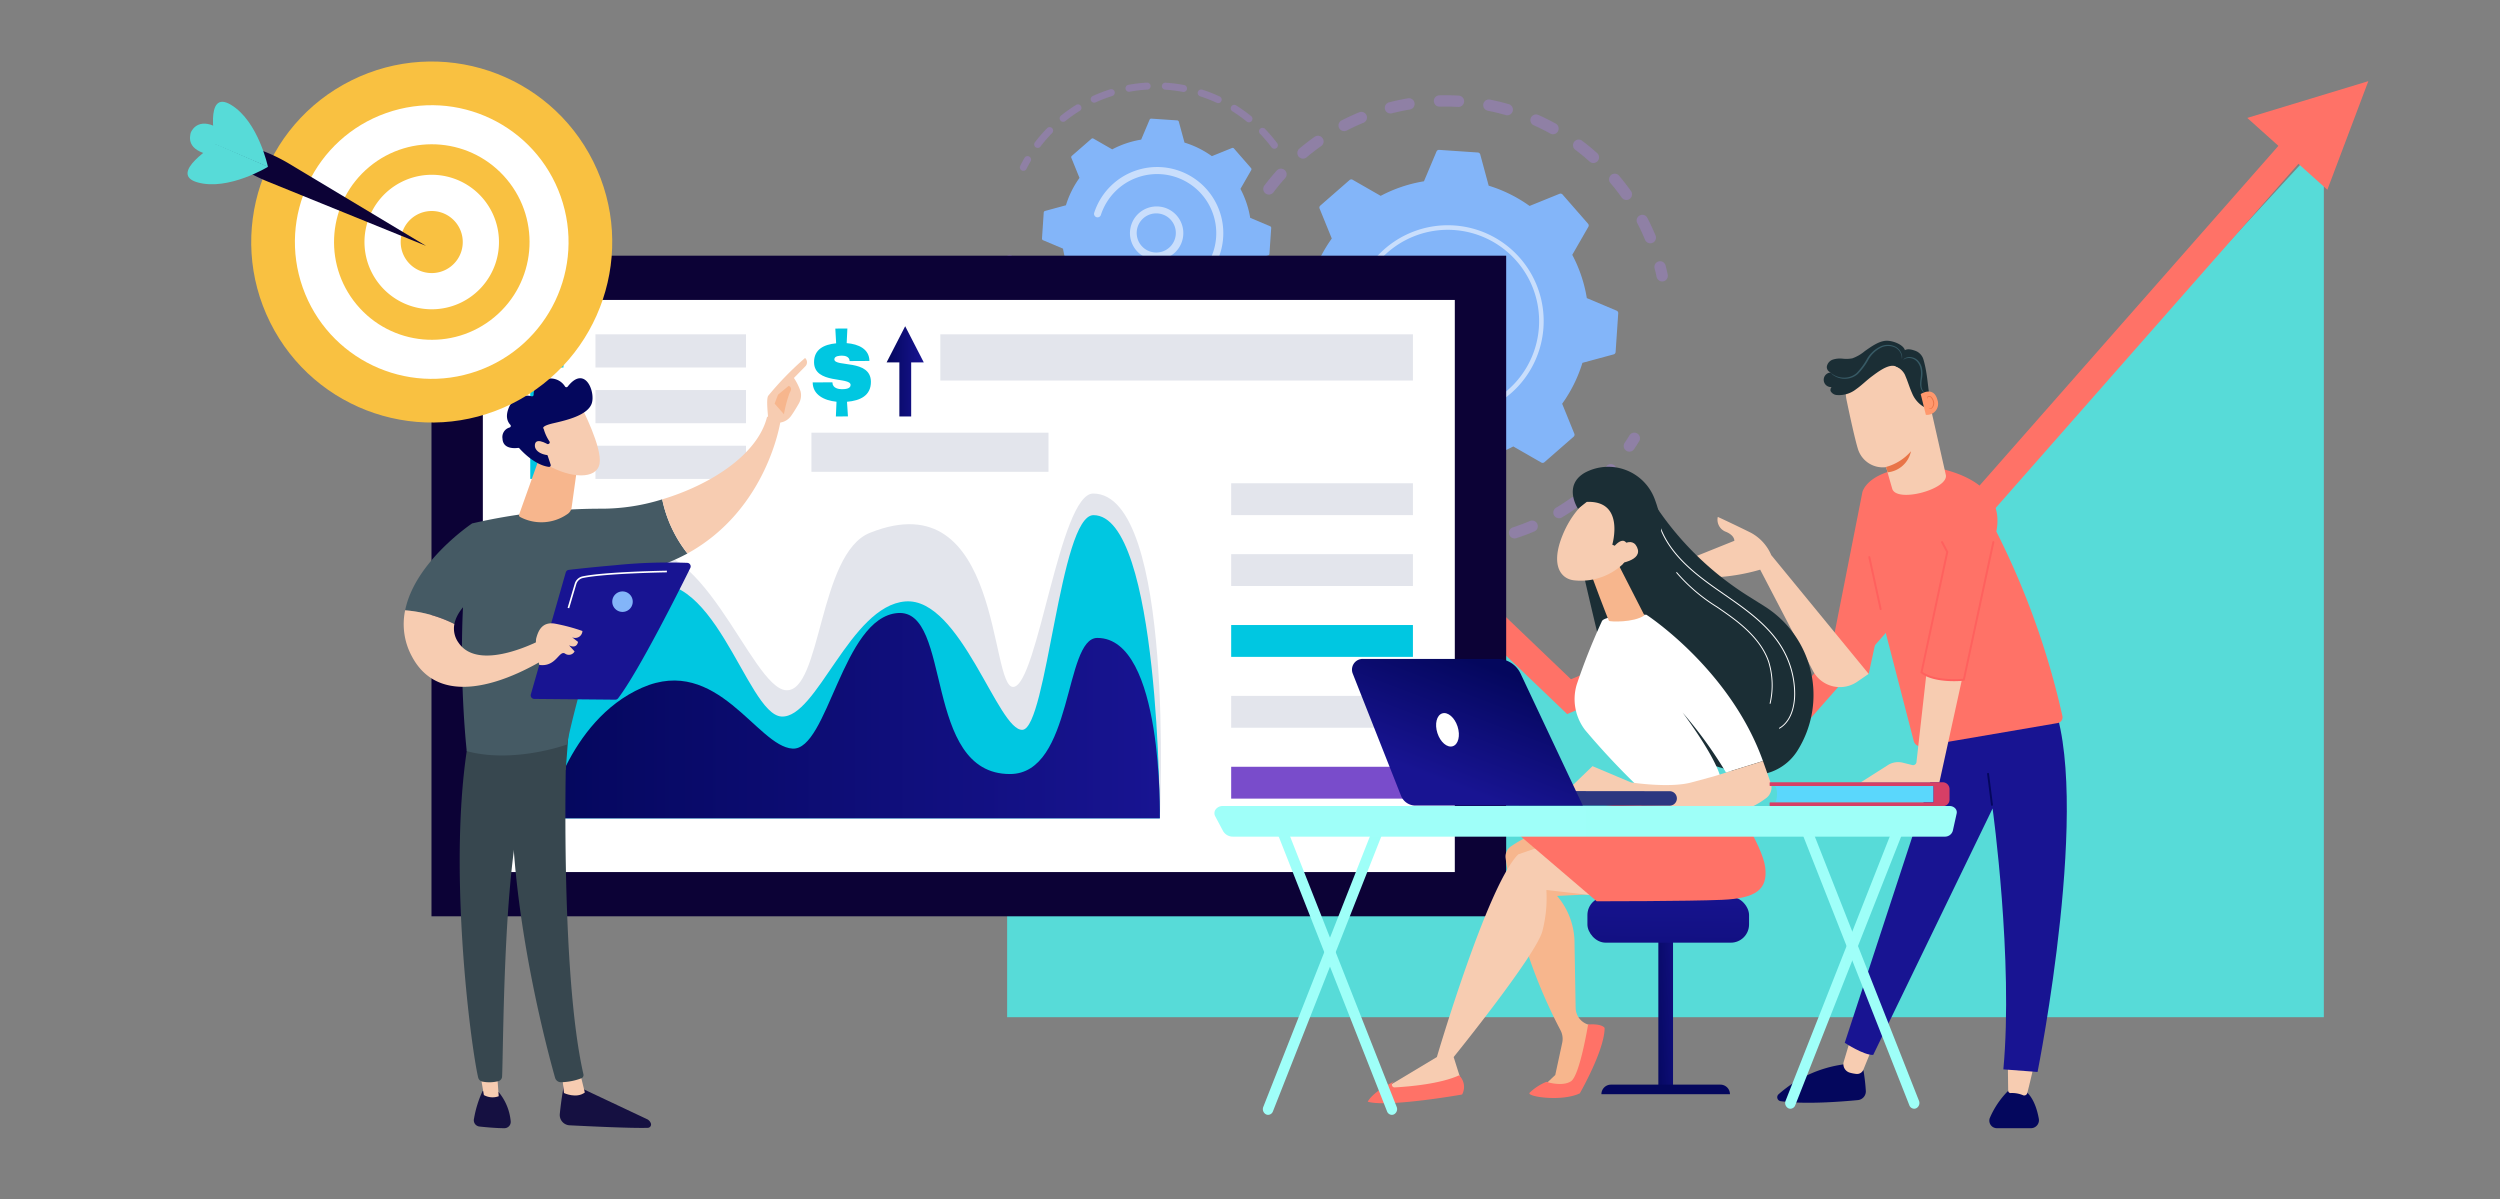 <svg xmlns="http://www.w3.org/2000/svg" xmlns:xlink="http://www.w3.org/1999/xlink" width="396" height="190" viewBox="0 0 396 190">
  <rect x="0" y="0" width="396" height="190" fill="#808080" stroke="none"/>
  <defs>
    <linearGradient id="linear-gradient" x1="1.151" y1="-138.221" x2="1.977" y2="-138.221" gradientUnits="objectBoundingBox">
      <stop offset="0" stop-color="#b180fb"/>
      <stop offset="1" stop-color="#f597e4"/>
    </linearGradient>
    <linearGradient id="linear-gradient-2" x1="29.804" y1="-1024.725" x2="31.211" y2="-1024.725" xlink:href="#linear-gradient"/>
    <linearGradient id="linear-gradient-3" x1="32.515" y1="-1091.129" x2="33.312" y2="-1091.129" xlink:href="#linear-gradient"/>
    <linearGradient id="linear-gradient-4" x1="1.569" y1="-130.145" x2="2.436" y2="-130.145" xlink:href="#linear-gradient"/>
    <linearGradient id="linear-gradient-5" x1="44.503" y1="-1007.058" x2="45.937" y2="-1007.058" xlink:href="#linear-gradient"/>
    <linearGradient id="linear-gradient-6" x1="44.851" y1="-1374.628" x2="45.676" y2="-1374.628" xlink:href="#linear-gradient"/>
    <linearGradient id="linear-gradient-7" x1="1.988" y1="-306.619" x2="2.732" y2="-306.619" xlink:href="#linear-gradient"/>
    <linearGradient id="linear-gradient-8" x1="2.968" y1="-193.91" x2="4.014" y2="-193.91" xlink:href="#linear-gradient"/>
    <linearGradient id="linear-gradient-9" x1="65.468" y1="-1297.377" x2="67.089" y2="-1297.377" xlink:href="#linear-gradient"/>
    <linearGradient id="linear-gradient-10" y1="0.5" x2="1" y2="0.5" gradientUnits="objectBoundingBox">
      <stop offset="0" stop-color="#04075d"/>
      <stop offset="1" stop-color="#181492"/>
    </linearGradient>
    <linearGradient id="linear-gradient-12" x1="-100.716" y1="-35.712" x2="-100.715" y2="-36.122" xlink:href="#linear-gradient-10"/>
    <linearGradient id="linear-gradient-13" x1="-180.056" y1="-33.377" x2="-180.054" y2="-33.741" xlink:href="#linear-gradient-10"/>
    <linearGradient id="linear-gradient-14" x1="-41.491" y1="-1.583" x2="-41.472" y2="-1.583" xlink:href="#linear-gradient-10"/>
    <linearGradient id="linear-gradient-15" x1="-908.493" y1="-34.428" x2="-933.896" y2="-35.553" xlink:href="#linear-gradient-10"/>
    <linearGradient id="linear-gradient-16" x1="-568.672" y1="-13.982" x2="-568.341" y2="-13.982" gradientUnits="objectBoundingBox">
      <stop offset="0" stop-color="#ff4742"/>
      <stop offset="1" stop-color="#ff615e"/>
    </linearGradient>
    <linearGradient id="linear-gradient-17" x1="-121.89" y1="-3.722" x2="-121.831" y2="-3.722" xlink:href="#linear-gradient-16"/>
    <linearGradient id="linear-gradient-18" x1="-0.281" y1="0.954" x2="1.881" y2="-0.303" xlink:href="#linear-gradient-10"/>
    <linearGradient id="linear-gradient-19" x1="0.51" y1="0.128" x2="0.757" y2="-20.755" xlink:href="#linear-gradient-10"/>
    <linearGradient id="linear-gradient-20" x1="0.34" y1="4.039" x2="0.537" y2="-0.315" xlink:href="#linear-gradient-10"/>
    <linearGradient id="linear-gradient-21" x1="-1.626" y1="65.409" x2="-2.365" y2="67.845" gradientUnits="objectBoundingBox">
      <stop offset="0" stop-color="#2c3780"/>
      <stop offset="1" stop-color="#151041"/>
    </linearGradient>
    <linearGradient id="linear-gradient-22" x1="0.733" y1="0.134" x2="0.333" y2="0.8" xlink:href="#linear-gradient-10"/>
    <linearGradient id="linear-gradient-23" x1="-408.412" y1="-0.331" x2="-409.285" y2="5.156" gradientUnits="objectBoundingBox">
      <stop offset="0" stop-color="#5ad7fc"/>
      <stop offset="1" stop-color="#3a49f2"/>
    </linearGradient>
    <linearGradient id="linear-gradient-24" x1="-124.093" y1="4.3" x2="-124.097" y2="2.584" gradientUnits="objectBoundingBox">
      <stop offset="0" stop-color="#fbf252"/>
      <stop offset="0.665" stop-color="#e27a5c"/>
      <stop offset="1" stop-color="#d63f66"/>
    </linearGradient>
    <linearGradient id="linear-gradient-25" y1="0.5" x2="1" y2="0.5" gradientUnits="objectBoundingBox">
      <stop offset="0" stop-color="#9ffff9"/>
      <stop offset="1" stop-color="#9efff8"/>
    </linearGradient>
    <linearGradient id="linear-gradient-30" x1="941.065" y1="-13.89" x2="938.228" y2="-7.502" xlink:href="#linear-gradient-21"/>
    <linearGradient id="linear-gradient-31" x1="2328.56" y1="-18.072" x2="2321.54" y2="-10.509" xlink:href="#linear-gradient-21"/>
    <linearGradient id="linear-gradient-32" x1="315.568" y1="525.008" x2="315.772" y2="526.191" xlink:href="#linear-gradient-10"/>
  </defs>
  <g id="Grupo_56177" data-name="Grupo 56177" transform="translate(-930 -397)">
    <rect id="Rectángulo_29501" data-name="Rectángulo 29501" width="396" height="190" transform="translate(930 397)" fill="none"/>
    <g id="Grupo_56176" data-name="Grupo 56176" transform="translate(959.707 397)">
      <g id="Grupo_56175" data-name="Grupo 56175" transform="translate(0 0)">
        <g id="Grupo_56150" data-name="Grupo 56150" transform="translate(129.652 13.083)">
          <g id="Grupo_56145" data-name="Grupo 56145" transform="translate(34.137 2)">
            <g id="Grupo_56142" data-name="Grupo 56142" transform="translate(6.6)" opacity="0.3">
              <path id="Trazado_119528" data-name="Trazado 119528" d="M190.022,31.892a.9.9,0,0,1-.1-1.2c.614-.811,1.273-1.607,1.956-2.367a.9.9,0,0,1,1.272-.067l.013.012a.9.9,0,0,1,.054,1.26c-.65.722-1.275,1.478-1.859,2.249a.9.9,0,0,1-1.262.174C190.069,31.933,190.046,31.912,190.022,31.892Zm5.4-5.69a.779.779,0,0,1-.074-.077.9.9,0,0,1,.107-1.269c.781-.659,1.6-1.291,2.428-1.878a.9.9,0,1,1,1.041,1.47c-.788.559-1.565,1.158-2.306,1.785A.9.9,0,0,1,195.425,26.2Zm6.522-4.358a.885.885,0,0,1-.185-.244.9.9,0,0,1,.387-1.213c.906-.468,1.844-.9,2.787-1.29a.9.9,0,1,1,.685,1.665c-.9.369-1.786.781-2.646,1.225A.9.9,0,0,1,201.947,21.843Zm7.334-2.791a.891.891,0,0,1-.256-.433.9.9,0,0,1,.649-1.1c.988-.253,2-.467,3-.635a.9.9,0,0,1,.3,1.777c-.956.159-1.916.362-2.855.6A.9.9,0,0,1,209.281,19.053Zm7.771-1.086a.9.9,0,0,1,.591-1.558c1.018-.028,2.051-.012,3.07.047a.9.9,0,1,1-.1,1.8c-.969-.056-1.95-.071-2.917-.045A.9.9,0,0,1,217.052,17.967Zm7.818.661a.9.9,0,0,1,.79-1.542c1,.2,2,.443,2.983.725a.9.9,0,1,1-.5,1.731c-.931-.269-1.885-.5-2.835-.689A.9.9,0,0,1,224.87,18.628Zm25.564,20.983a.885.885,0,0,1-.217-.314c-.37-.894-.783-1.784-1.23-2.645a.9.9,0,0,1,1.6-.829c.47.907.906,1.845,1.3,2.787a.9.9,0,0,1-1.448,1ZM232.343,21a.9.9,0,0,1,.983-1.48c.931.416,1.854.877,2.747,1.371a.9.9,0,0,1-.873,1.576c-.847-.47-1.724-.908-2.608-1.3A.9.9,0,0,1,232.343,21Zm14.295,11.741a.906.906,0,0,1-.12-.136c-.561-.789-1.163-1.565-1.79-2.3a.9.9,0,1,1,1.374-1.165c.66.779,1.294,1.6,1.885,2.425a.9.9,0,0,1-1.349,1.18Zm-7.54-7.757a.9.9,0,0,1,1.158-1.376c.813.613,1.611,1.269,2.371,1.951l.014.013a.9.9,0,0,1-1.217,1.327c-.722-.647-1.479-1.271-2.252-1.853A.871.871,0,0,1,239.1,24.988Z" transform="translate(-189.738 -16.396)" fill="url(#linear-gradient)"/>
              <path id="Trazado_119529" data-name="Trazado 119529" d="M261.861,49.7a.89.89,0,0,1-.265-.468c-.1-.454-.205-.913-.321-1.366a.9.9,0,0,1,1.744-.448c.123.476.237.959.339,1.437a.9.9,0,0,1-1.5.846Z" transform="translate(-199.287 -20.448)" fill="url(#linear-gradient-2)"/>
            </g>
            <g id="Grupo_56143" data-name="Grupo 56143" transform="translate(0 40.85)" opacity="0.3">
              <path id="Trazado_119530" data-name="Trazado 119530" d="M255.92,80.85a.9.9,0,0,1-.131-1.16c.26-.385.516-.782.761-1.179a.9.9,0,1,1,1.534.944c-.258.419-.528.836-.8,1.242a.9.9,0,0,1-1.25.243A.964.964,0,0,1,255.92,80.85Z" transform="translate(-191.938 -65.484)" fill="url(#linear-gradient-3)"/>
              <path id="Trazado_119531" data-name="Trazado 119531" d="M193.307,85.887q-.454-.425-.9-.868a.9.9,0,1,1,1.275-1.273c.681.682,1.389,1.334,2.111,1.947a.9.9,0,0,1-1.165,1.374C194.184,86.689,193.738,86.291,193.307,85.887Zm-4.02-4.454a.865.865,0,0,1-.1-.114c-.607-.8-1.188-1.636-1.725-2.482a.9.9,0,1,1,1.521-.964c.51.8,1.062,1.6,1.639,2.358a.9.9,0,0,1-1.332,1.2Zm9.163,8.44a.9.9,0,0,1,1.1-1.418c.8.51,1.638.994,2.484,1.436a.9.9,0,1,1-.834,1.6c-.891-.465-1.771-.974-2.617-1.511A.983.983,0,0,1,198.45,89.874ZM185.323,74.805a.9.9,0,0,1-.2-.283c-.417-.913-.8-1.856-1.137-2.8a.9.9,0,0,1,1.7-.607c.321.9.684,1.792,1.08,2.659a.9.9,0,0,1-1.436,1.031Zm20.058,18.461a.9.9,0,0,1,.919-1.506c.9.321,1.817.608,2.739.853a.9.9,0,1,1-.463,1.741c-.971-.258-1.942-.561-2.884-.9A.908.908,0,0,1,205.381,93.266Zm7.508,1.788a.9.9,0,0,1,.726-1.551c.946.118,1.909.2,2.861.236a.9.9,0,0,1-.074,1.8c-1-.041-2.015-.124-3.01-.249A.893.893,0,0,1,212.889,95.054Zm7.718.11a.9.9,0,0,1,.53-1.554c.951-.091,1.907-.224,2.844-.393a.9.9,0,1,1,.321,1.772c-.986.178-1.993.318-2.993.413A.9.9,0,0,1,220.607,95.164Zm7.559-1.576a.887.887,0,0,1-.24-.377.9.9,0,0,1,.576-1.136c.907-.3,1.811-.635,2.689-1.006a.9.9,0,1,1,.7,1.658c-.924.391-1.876.748-2.831,1.06A.9.9,0,0,1,228.166,93.588Zm7.031-3.2a.9.9,0,0,1,.153-1.431c.817-.488,1.625-1.017,2.4-1.573a.9.9,0,1,1,1.05,1.463c-.815.586-1.665,1.143-2.526,1.657A.9.9,0,0,1,235.2,90.39Zm6.152-4.662-.039-.039a.9.9,0,0,1,.036-1.274c.509-.482,1.01-.986,1.489-1.5q.26-.277.513-.56a.9.9,0,0,1,1.272-.07.891.891,0,0,1,.069,1.272q-.265.3-.539.589c-.5.538-1.031,1.068-1.567,1.575A.9.9,0,0,1,241.349,85.729Z" transform="translate(-182.362 -64.473)" fill="url(#linear-gradient-4)"/>
              <path id="Trazado_119532" data-name="Trazado 119532" d="M182.671,66.515a.9.9,0,0,1-.266-.473c-.1-.477-.191-.966-.272-1.451a.9.9,0,0,1,1.777-.3c.076.461.164.925.258,1.379a.9.9,0,0,1-1.5.841Z" transform="translate(-182.121 -63.542)" fill="url(#linear-gradient-5)"/>
            </g>
            <g id="Grupo_56144" data-name="Grupo 56144" transform="translate(8.574 8.657)">
              <path id="Trazado_119533" data-name="Trazado 119533" d="M192.017,54.756a.422.422,0,0,0,.256.416l4.719,1.994a22.349,22.349,0,0,0,2.307,6.854l-2.549,4.44a.421.421,0,0,0,.049.487l4.041,4.629a.42.42,0,0,0,.475.113l4.745-1.925a22.3,22.3,0,0,0,6.479,3.21l1.338,4.946a.422.422,0,0,0,.378.31l6.131.416a.422.422,0,0,0,.417-.256l1.994-4.719a22.313,22.313,0,0,0,6.853-2.307l4.441,2.549a.423.423,0,0,0,.487-.048l4.63-4.042a.42.42,0,0,0,.113-.475L237.392,66.6a22.324,22.324,0,0,0,3.21-6.479l4.946-1.339a.421.421,0,0,0,.31-.378l.416-6.131a.422.422,0,0,0-.256-.417L241.3,49.867a22.313,22.313,0,0,0-2.307-6.853l2.549-4.441a.421.421,0,0,0-.048-.486l-4.042-4.629a.419.419,0,0,0-.475-.114l-4.744,1.925a22.318,22.318,0,0,0-6.479-3.21l-1.338-4.946a.42.42,0,0,0-.378-.309l-6.131-.417a.422.422,0,0,0-.417.256L215.5,31.363a22.336,22.336,0,0,0-6.853,2.307L204.2,31.12a.42.42,0,0,0-.486.049l-4.629,4.041a.419.419,0,0,0-.114.475L200.9,40.43a22.3,22.3,0,0,0-3.21,6.479l-4.946,1.338a.424.424,0,0,0-.31.378Z" transform="translate(-192.016 -26.387)" fill="#83b5f9"/>
              <path id="Trazado_119534" data-name="Trazado 119534" d="M218.151,61.254a6.178,6.178,0,1,1,.706.57A6.079,6.079,0,0,1,218.151,61.254Zm7.467-7.959a4.736,4.736,0,1,0,.65,6.149,4.738,4.738,0,0,0-.65-6.149Z" transform="translate(-195.245 -29.616)" fill="#fff" opacity="0.56"/>
              <path id="Trazado_119535" data-name="Trazado 119535" d="M210.89,66.467a15.277,15.277,0,0,1-1.084-1.123h0c-.109-.124-.216-.25-.32-.378a15.152,15.152,0,0,1-1.385-2l-.017-.029c-.016-.027-.031-.054-.046-.081-.03-.053-.06-.106-.089-.159a.36.36,0,0,1,.051-.42.373.373,0,0,1,.089-.069.36.36,0,0,1,.49.141,14.482,14.482,0,0,0,23.255,2.872,14.469,14.469,0,1,0-24.348-14.335.348.348,0,0,1-.08.135.36.36,0,0,1-.606-.357,15.19,15.19,0,1,1,25.561,15.048,15.5,15.5,0,0,1-1.125,1.086,15.191,15.191,0,0,1-20.346-.331Z" transform="translate(-193.988 -28.228)" fill="#fff" opacity="0.56"/>
            </g>
          </g>
          <g id="Grupo_56149" data-name="Grupo 56149">
            <g id="Grupo_56146" data-name="Grupo 56146" transform="translate(2.187)" opacity="0.3">
              <path id="Trazado_119536" data-name="Trazado 119536" d="M145.423,29.709a.557.557,0,0,1-.117-.657c.213-.421.441-.842.678-1.251a.556.556,0,0,1,.962.559c-.226.39-.444.791-.646,1.193a.556.556,0,0,1-.747.247A.563.563,0,0,1,145.423,29.709Z" transform="translate(-145.246 -15.881)" fill="url(#linear-gradient-6)"/>
              <path id="Trazado_119537" data-name="Trazado 119537" d="M148.04,24.286a.557.557,0,0,1-.062-.743,24.272,24.272,0,0,1,1.58-1.87q.175-.187.356-.372a.576.576,0,0,1,.787-.01.558.558,0,0,1,.01.787q-.173.177-.341.356a23.09,23.09,0,0,0-1.506,1.782.557.557,0,0,1-.78.107C148.069,24.311,148.054,24.3,148.04,24.286Zm4.035-4.133a.439.439,0,0,1-.055-.059.555.555,0,0,1,.086-.782,24.115,24.115,0,0,1,2.419-1.707.557.557,0,0,1,.585.947,23.04,23.04,0,0,0-2.308,1.628A.555.555,0,0,1,152.075,20.153Zm4.916-3.031a.575.575,0,0,1-.126-.175.557.557,0,0,1,.276-.737,24.046,24.046,0,0,1,2.767-1.061.556.556,0,0,1,.334,1.061,22.9,22.9,0,0,0-2.638,1.011A.557.557,0,0,1,156.991,17.122Zm5.511-1.73a.557.557,0,0,1,.281-.953,24.214,24.214,0,0,1,2.942-.351.556.556,0,0,1,.062,1.111,23.174,23.174,0,0,0-2.8.334A.555.555,0,0,1,162.5,15.392Zm5.767-.331a.556.556,0,0,1,.416-.962,24.572,24.572,0,0,1,2.936.373.556.556,0,0,1-.207,1.093,23.063,23.063,0,0,0-2.8-.356A.551.551,0,0,1,168.269,15.061Zm5.671,1.078a.556.556,0,0,1,.55-.936,23.875,23.875,0,0,1,2.756,1.079.556.556,0,0,1-.469,1.009,22.709,22.709,0,0,0-2.628-1.028A.555.555,0,0,1,173.94,16.139Zm5.234,2.432a.557.557,0,0,1,.676-.878,24.186,24.186,0,0,1,2.409,1.723.557.557,0,0,1-.7.864,22.946,22.946,0,0,0-2.3-1.644A.586.586,0,0,1,179.174,18.571Zm6.355,5.849a.53.53,0,0,1-.066-.073,23.122,23.122,0,0,0-1.576-1.885c-.084-.091-.168-.18-.253-.268a.558.558,0,0,1,.015-.787.551.551,0,0,1,.787.015q.135.14.268.284a24.209,24.209,0,0,1,1.651,1.973.556.556,0,0,1-.825.74Z" transform="translate(-145.596 -14.087)" fill="url(#linear-gradient-7)"/>
            </g>
            <g id="Grupo_56147" data-name="Grupo 56147" transform="translate(0 27.296)" opacity="0.3">
              <path id="Trazado_119538" data-name="Trazado 119538" d="M150.42,60.68a.556.556,0,0,1,.755-.817,22.994,22.994,0,0,0,2.162,1.743.556.556,0,0,1-.645.907,24.225,24.225,0,0,1-2.267-1.828Zm-1.984-2.041a.491.491,0,0,1-.042-.043,24.352,24.352,0,0,1-1.767-2.316.556.556,0,1,1,.924-.62,23.151,23.151,0,0,0,1.685,2.209.556.556,0,0,1-.8.77Zm6.614,5.33a.556.556,0,0,1,.645-.9,23.138,23.138,0,0,0,2.521,1.17.556.556,0,0,1-.407,1.035,24.229,24.229,0,0,1-2.642-1.226A.546.546,0,0,1,155.05,63.97Zm-9.78-10.05a.564.564,0,0,1-.116-.155A23.956,23.956,0,0,1,144,51.089a.556.556,0,0,1,1.047-.378,22.733,22.733,0,0,0,1.1,2.551.557.557,0,0,1-.877.658Zm15.067,12.123a.557.557,0,0,1,.519-.945,22.921,22.921,0,0,0,2.727.529.556.556,0,0,1-.146,1.1,24.1,24.1,0,0,1-2.859-.555A.556.556,0,0,1,160.337,66.043Zm5.631.745a.556.556,0,0,1,.386-.963,23.338,23.338,0,0,0,2.775-.138.556.556,0,1,1,.122,1.106,24.5,24.5,0,0,1-2.91.145A.557.557,0,0,1,165.968,66.789Zm5.647-.626a.557.557,0,0,1,.253-.947,22.787,22.787,0,0,0,2.662-.8.556.556,0,1,1,.384,1.044,23.843,23.843,0,0,1-2.791.839A.556.556,0,0,1,171.615,66.162Z" transform="translate(-142.888 -46.225)" fill="url(#linear-gradient-8)"/>
              <path id="Trazado_119539" data-name="Trazado 119539" d="M143.167,47.916a.56.56,0,0,1-.162-.282c-.106-.464-.2-.934-.275-1.4a.556.556,0,0,1,1.1-.182c.073.44.161.888.262,1.331a.556.556,0,0,1-.923.529Z" transform="translate(-142.722 -45.59)" fill="url(#linear-gradient-9)"/>
            </g>
            <g id="Grupo_56148" data-name="Grupo 56148" transform="translate(5.692 5.708)">
              <path id="Trazado_119540" data-name="Trazado 119540" d="M149.292,39.657a.281.281,0,0,0,.171.278l3.158,1.334a14.932,14.932,0,0,0,1.543,4.585l-1.706,2.972a.281.281,0,0,0,.032.325l2.7,3.1a.284.284,0,0,0,.319.075l3.174-1.288a14.948,14.948,0,0,0,4.336,2.149l.9,3.309a.282.282,0,0,0,.253.207l4.1.278a.282.282,0,0,0,.279-.171l1.334-3.158a14.94,14.94,0,0,0,4.585-1.543l2.971,1.706a.283.283,0,0,0,.326-.032l3.1-2.7a.283.283,0,0,0,.076-.319l-1.289-3.174A14.927,14.927,0,0,0,181.8,43.25l3.309-.9a.284.284,0,0,0,.208-.253L185.6,38a.282.282,0,0,0-.172-.279l-3.157-1.334a14.963,14.963,0,0,0-1.543-4.585l1.705-2.971a.283.283,0,0,0-.032-.326l-2.7-3.1a.281.281,0,0,0-.318-.076L176.2,26.618a14.941,14.941,0,0,0-4.335-2.148l-.9-3.309a.282.282,0,0,0-.253-.208l-4.1-.278a.282.282,0,0,0-.278.172L165,24a14.96,14.96,0,0,0-4.586,1.543l-2.971-1.705a.281.281,0,0,0-.325.032l-3.1,2.7a.282.282,0,0,0-.075.318l1.288,3.175a14.943,14.943,0,0,0-2.149,4.335l-3.309.9a.28.28,0,0,0-.207.253Z" transform="translate(-149.291 -20.674)" fill="#83b5f9"/>
              <path id="Trazado_119541" data-name="Trazado 119541" d="M166.712,44.044a4.226,4.226,0,1,1,.486.392A4.174,4.174,0,0,1,166.712,44.044Zm5-5.325a3.1,3.1,0,1,0-3.879,4.8h0a3.1,3.1,0,0,0,3.879-4.8Z" transform="translate(-151.44 -22.824)" fill="#fff" opacity="0.56"/>
              <path id="Trazado_119542" data-name="Trazado 119542" d="M161.649,47.667q-.386-.361-.741-.767a10.577,10.577,0,0,1-1.234-1.742l-.047-.084a.555.555,0,0,1,.08-.649.566.566,0,0,1,.138-.107.557.557,0,0,1,.756.217,9.391,9.391,0,0,0,1.145,1.632h0l.072.082a9.271,9.271,0,0,0,3.8,2.572,9.42,9.42,0,0,0,2.467.526l.021,0,.063,0a9.306,9.306,0,0,0,6.794-2.288q.365-.32.693-.67a9.367,9.367,0,1,0-15.763-9.28.546.546,0,0,1-.123.208.556.556,0,0,1-.935-.551,10.454,10.454,0,0,1,2.311-3.918q.364-.387.766-.74a10.479,10.479,0,0,1,14.557,15.039,10.738,10.738,0,0,1-.775.749A10.5,10.5,0,0,1,161.649,47.667Z" transform="translate(-150.562 -21.857)" fill="#fff" opacity="0.56"/>
            </g>
          </g>
        </g>
        <path id="Trazado_119543" data-name="Trazado 119543" d="M239.364,120.53l-18.82,7.5-23.8-21.345L131.21,151.47v27.045H339.775V39.427l-87.139,94.566Z" transform="translate(-1.387 -17.388)" fill="#57dbd8"/>
        <g id="Grupo_56152" data-name="Grupo 56152" transform="translate(129.823 12.854)">
          <g id="Grupo_56151" data-name="Grupo 56151" transform="translate(0 8.368)">
            <path id="Trazado_119544" data-name="Trazado 119544" d="M334.233,23.481l-81.3,92.42-13.155-14.239-19.257,8.192L196.058,86.448l-64.848,47.28v5.683l64.607-47.1,24.1,23.058,19.145-8.144,13.921,15.069,84.373-95.914A32.64,32.64,0,0,1,334.233,23.481Z" transform="translate(-131.21 -23.481)" fill="#ff7267"/>
          </g>
          <path id="Trazado_119545" data-name="Trazado 119545" d="M377.1,13.823,357.92,19.648l12.689,11.379Z" transform="translate(-161.485 -13.823)" fill="#ff7267"/>
        </g>
        <g id="Grupo_56156" data-name="Grupo 56156" transform="translate(38.64 40.501)">
          <g id="Grupo_56155" data-name="Grupo 56155">
            <rect id="Rectángulo_29699" data-name="Rectángulo 29699" width="170.23" height="104.642" fill="#0c0236"/>
            <rect id="Rectángulo_29700" data-name="Rectángulo 29700" width="153.958" height="90.623" transform="translate(8.136 7.01)" fill="#fff"/>
            <path id="Trazado_119546" data-name="Trazado 119546" d="M169.547,148.862h-97.1s.482-36.59,12.4-41.848,19.894,21.209,25.5,21.559,5.114-21.668,13.277-24.933c21.034-8.413,18.886,24.758,22.743,24.407s7.316-30.63,12.62-30.63C172,97.417,169.547,148.862,169.547,148.862Z" transform="translate(-54.179 -59.741)" fill="#e3e5ec"/>
            <path id="Trazado_119547" data-name="Trazado 119547" d="M169.547,149.389h-97.1s2.454-31.2,14.374-36.458,17.177,19.981,22.786,20.332,10.867-17.528,19.631-18.229,14.724,20.683,18.579,20.332,5.913-34,11.218-34C169.547,101.362,169.547,149.389,169.547,149.389Z" transform="translate(-54.179 -60.268)" fill="#00c7e1"/>
            <path id="Trazado_119548" data-name="Trazado 119548" d="M169.547,151.778h-97.1s3.156-15.425,15.075-20.683,18.229,9.29,23.838,9.64,7.887-20.771,16.652-21.472,3.9,25.5,17.791,25.5c10.078,0,8.542-21.559,13.847-21.559C170.16,123.207,169.547,151.778,169.547,151.778Z" transform="translate(-54.179 -62.657)" fill="url(#linear-gradient-10)"/>
            <rect id="Rectángulo_29701" data-name="Rectángulo 29701" width="28.789" height="5.045" transform="translate(126.671 36.049)" fill="#e3e5ec"/>
            <rect id="Rectángulo_29702" data-name="Rectángulo 29702" width="28.789" height="5.045" transform="translate(126.671 47.276)" fill="#e3e5ec"/>
            <rect id="Rectángulo_29703" data-name="Rectángulo 29703" width="28.789" height="5.045" transform="translate(126.671 58.503)" fill="#00c7e1"/>
            <rect id="Rectángulo_29704" data-name="Rectángulo 29704" width="28.789" height="5.045" transform="translate(126.671 69.729)" fill="#e3e5ec"/>
            <rect id="Rectángulo_29705" data-name="Rectángulo 29705" width="28.789" height="5.045" transform="translate(126.671 80.956)" fill="#794ccb"/>
            <rect id="Rectángulo_29706" data-name="Rectángulo 29706" width="5.257" height="5.257" transform="translate(15.646 12.454)" fill="#00c7e1"/>
            <rect id="Rectángulo_29707" data-name="Rectángulo 29707" width="23.845" height="5.257" transform="translate(25.973 12.454)" fill="#e3e5ec"/>
            <rect id="Rectángulo_29708" data-name="Rectángulo 29708" width="5.257" height="5.257" transform="translate(15.646 21.279)" fill="#00c7e1"/>
            <rect id="Rectángulo_29709" data-name="Rectángulo 29709" width="23.845" height="5.257" transform="translate(25.973 21.279)" fill="#e3e5ec"/>
            <rect id="Rectángulo_29710" data-name="Rectángulo 29710" width="5.257" height="5.257" transform="translate(15.646 30.103)" fill="#00c7e1"/>
            <rect id="Rectángulo_29711" data-name="Rectángulo 29711" width="23.845" height="5.257" transform="translate(25.973 30.103)" fill="#e3e5ec"/>
            <rect id="Rectángulo_29712" data-name="Rectángulo 29712" width="74.858" height="7.322" transform="translate(80.603 12.454)" fill="#e3e5ec"/>
            <rect id="Rectángulo_29713" data-name="Rectángulo 29713" width="37.551" height="6.196" transform="translate(60.182 28.038)" fill="#e3e5ec"/>
            <g id="Grupo_56154" data-name="Grupo 56154" transform="translate(60.389 11.532)">
              <g id="Grupo_56153" data-name="Grupo 56153">
                <path id="Trazado_119549" data-name="Trazado 119549" d="M126.438,69.564c1.878.141,3.591.943,3.6,2.82l-3.131.018c-.021-.71-.749-.858-1.206-.854-.288,0-1.217.007-1.215.581.008,1.286,5.769-.084,5.791,3.552.013,2.183-1.69,3-3.788,3.17l.15,2.318-1.912.011.1-2.336c-1.947-.191-3.763-1.094-3.774-3.057l3.13-.018v.067c.022.863.987,1.027,1.477,1.024.475,0,1.4-.042,1.4-.668-.007-1.337-5.769-.084-5.791-3.6-.011-2.03,1.558-2.819,3.5-3l-.132-2.334,1.911-.012Z" transform="translate(-121.06 -67.244)" fill="#00c7e1"/>
              </g>
            </g>
            <path id="Trazado_119550" data-name="Trazado 119550" d="M140.455,72.561l-2.945-5.733-2.945,5.733h2.021v8.564h1.873V72.561Z" transform="translate(-62.475 -55.656)" fill="url(#linear-gradient-10)"/>
          </g>
        </g>
        <g id="Grupo_56165" data-name="Grupo 56165" transform="translate(162.654 53.972)">
          <g id="Grupo_56137" data-name="Grupo 56137" transform="translate(73.724)">
            <g id="Grupo_56135" data-name="Grupo 56135" transform="translate(15.429 56.578)">
              <path id="Trazado_119513" data-name="Trazado 119513" d="M285.655,209.526a30.654,30.654,0,0,1,.371,3.22,1.387,1.387,0,0,1-1.25,1.466c-2.583.25-8.471.714-12.229.172a.628.628,0,0,1-.349-1.086,19.515,19.515,0,0,1,11.45-4.865Z" transform="translate(-271.994 -150.508)" fill="url(#linear-gradient-12)"/>
              <path id="Trazado_119514" data-name="Trazado 119514" d="M288.556,205.65l-1.307,3.2a1.068,1.068,0,0,1-1.1.663,5.818,5.818,0,0,1-1.067-.21,1.4,1.4,0,0,1-.933-1.745l.988-3.3Z" transform="translate(-273.61 -149.951)" fill="#f7ccb1"/>
              <path id="Trazado_119515" data-name="Trazado 119515" d="M314.469,212.639a13.718,13.718,0,0,0-3.637,5,1.2,1.2,0,0,0,1.134,1.587h5.388a1.271,1.271,0,0,0,1.275-1.265,1.254,1.254,0,0,0-.019-.221C318.265,215.8,317.276,212.647,314.469,212.639Z" transform="translate(-277.172 -151.069)" fill="url(#linear-gradient-13)"/>
              <path id="Trazado_119516" data-name="Trazado 119516" d="M318.162,209.287s-.529,2.34-.936,3.887a.494.494,0,0,1-.6.351l-.042-.013a4.492,4.492,0,0,0-1.961-.356.382.382,0,0,1-.418-.342c0-.013,0-.026,0-.038l-.051-3.888Z" transform="translate(-277.624 -150.568)" fill="#f7ccb1"/>
              <path id="Trazado_119517" data-name="Trazado 119517" d="M300.259,147.633l-15.923,48.578s3.054,2,4.509,1.917l18.91-39.037s3.31,24.055,1.706,41.325l5.418.413s8.808-44.132,2.137-59.249Z" transform="translate(-273.643 -141.58)" fill="url(#linear-gradient-14)"/>
              <path id="Trazado_119518" data-name="Trazado 119518" d="M311.131,160.5h.02a.154.154,0,0,0,.133-.172l-.618-4.9a.154.154,0,0,0-.306.038l.618,4.905A.153.153,0,0,0,311.131,160.5Z" transform="translate(-277.118 -143.412)" fill="url(#linear-gradient-15)"/>
            </g>
            <path id="Trazado_119519" data-name="Trazado 119519" d="M296.879,99.233s12.9,1.145,11.076,10.337A125.317,125.317,0,0,1,318.42,138.8a.929.929,0,0,1-.721,1.1l-.034.007-21.484,3.679a1.157,1.157,0,0,1-1.315-.851l-5.133-19.839-2,9.224-6.353-1.657,5.35-27.1S287.475,99.4,296.879,99.233Z" transform="translate(-257.819 -79.346)" fill="#ff7267"/>
            <path id="Trazado_119520" data-name="Trazado 119520" d="M290.594,124.2a.157.157,0,0,0,.035,0,.161.161,0,0,0,.122-.191l-1.791-8.223a.16.16,0,1,0-.313.069l1.791,8.224A.16.16,0,0,0,290.594,124.2Z" transform="translate(-258.789 -81.54)" fill="url(#linear-gradient-16)"/>
            <path id="Trazado_119521" data-name="Trazado 119521" d="M291.707,151.575a3.069,3.069,0,0,1,2.218-.289l1.495.373a.541.541,0,0,0,.656-.394.49.49,0,0,0,.013-.071l1.547-13.768a12.656,12.656,0,0,0,5.644.742L299.72,154.4H287.261Z" transform="translate(-258.605 -84.447)" fill="#f7ccb1"/>
            <path id="Trazado_119522" data-name="Trazado 119522" d="M254.188,117.846l.376-1.251a2.476,2.476,0,0,1,1.447-1.583l6.81-2.739s.1-.874-1.438-1.467a2.049,2.049,0,0,1-1.182-2.32s2.106.96,5.19,2.484a7.22,7.22,0,0,1,3.279,3.569l15.43,18.814-1.812,1.244a4.838,4.838,0,0,1-6.727-1.247,4.787,4.787,0,0,1-.287-.474l-8.36-16.032A31.146,31.146,0,0,1,254.188,117.846Z" transform="translate(-254.188 -80.582)" fill="#f7ccb1"/>
            <path id="Trazado_119523" data-name="Trazado 119523" d="M303.484,135.1a15.471,15.471,0,0,0,1.578-.074l.114-.013,4.7-21.9a.16.16,0,0,0-.313-.069l-4.646,21.675c-.7.062-4.432.309-6.4-1.087l4.07-19.028-.85-1.6a.16.16,0,1,0-.283.15l.8,1.5-4.088,19.116.082.061C299.657,134.9,301.952,135.1,303.484,135.1Z" transform="translate(-260.059 -81.174)" fill="url(#linear-gradient-17)"/>
            <g id="Grupo_56136" data-name="Grupo 56136" transform="translate(22.79)">
              <path id="Trazado_118723" data-name="Trazado 118723" d="M297.068,83.146l3.3,14.608c.511,2.261-7.812,4.522-8.49,2.195h0l-.008-.028c-.513-1.754-.955-3.381-.955-3.381A4.128,4.128,0,0,1,286.46,93.7c-.477-1.556-1.191-4.812-1.815-7.805a6.6,6.6,0,0,1,4.609-7.664l.151-.044a6.366,6.366,0,0,1,7.628,4.776C297.044,83.028,297.056,83.088,297.068,83.146Z" transform="translate(-281.027 -76.515)" fill="#f7ccb1"/>
              <path id="Trazado_118724" data-name="Trazado 118724" d="M291.883,98.974a8.013,8.013,0,0,0,3.954-2.486,4.212,4.212,0,0,1-3.7,3.337Z" transform="translate(-282.012 -78.98)" fill="#e97447"/>
              <path id="Trazado_118730" data-name="Trazado 118730" d="M293.648,80.557h0a2.726,2.726,0,0,1,1.5,1.4l.019.07c.4.9.663,1.865,1.074,2.766a4.467,4.467,0,0,0,1.9,2.2c.366.184.929.217,1.064-.164a.825.825,0,0,0-.006-.465c-.489-2.323-.458-4.521-1.152-6.9a2.1,2.1,0,0,0-1.31-1.386c-.6-.209-1.316-.4-1.793.023a9.577,9.577,0,0,0-1.187,2.23" transform="translate(-282.247 -76.491)" fill="#1b2e35"/>
              <path id="Trazado_118731" data-name="Trazado 118731" d="M298.226,85.973c.049-.04,2.066-1.335,2.657.953a1.762,1.762,0,0,1-1.839,2.333C299.021,89.2,298.226,85.973,298.226,85.973Z" transform="translate(-282.859 -77.522)" fill="#ff986d"/>
              <path id="Trazado_118732" data-name="Trazado 118732" d="M299.672,88.314s.049.016.122.033a.41.41,0,0,0,.295-.087,1.013,1.013,0,0,0,.228-1,1.368,1.368,0,0,0-.257-.539.467.467,0,0,0-.378-.226.208.208,0,0,0-.209.168c-.014.069.031.107,0,.12s-.06-.026-.067-.123a.285.285,0,0,1,.055-.168.322.322,0,0,1,.205-.112.573.573,0,0,1,.5.246,1.348,1.348,0,0,1,.3.6,1.058,1.058,0,0,1-.327,1.134.414.414,0,0,1-.375.032C299.693,88.368,299.666,88.321,299.672,88.314Z" transform="translate(-283.016 -77.631)" fill="#e97447"/>
              <path id="Trazado_118733" data-name="Trazado 118733" d="M293.35,78.221c.295-1.064-1.606-1.914-2.821-1.939s-2.527.947-3.523,1.637a6.421,6.421,0,0,1-1.977,1.15,5.191,5.191,0,0,1-1.536.055,3.791,3.791,0,0,0-1.527.136,1.418,1.418,0,0,0-.977,1.1.888.888,0,0,0,.786.977h0a.93.93,0,0,0,.12.005,1.154,1.154,0,1,0,.306,2.138c-.391-.15-.751.389-.611.784a1.213,1.213,0,0,0,1.035.622,4.364,4.364,0,0,0,2.995-.928c.878-.611,1.632-1.386,2.492-2.025s2.294-1.74,3.364-1.681c.787.043,1.521.762,1.863.454a1.422,1.422,0,0,0,.419-1.221,4.04,4.04,0,0,0-.419-1.275" transform="translate(-280.49 -76.281)" fill="#1b2e35"/>
              <path id="Trazado_118734" data-name="Trazado 118734" d="M281.768,81.467c.02-.005.165.133.484.325a3.221,3.221,0,0,0,1.484.432,2.98,2.98,0,0,0,2.128-.714,10.782,10.782,0,0,0,1.687-2.32,4.861,4.861,0,0,1,2.184-1.937,2.718,2.718,0,0,1,2.374.114,2.05,2.05,0,0,1,.95,1.293,1.635,1.635,0,0,1,.021.426c-.014.1-.029.152-.038.149a3.256,3.256,0,0,0-.076-.57,2.011,2.011,0,0,0-.923-1.171,2.582,2.582,0,0,0-2.21-.058,4.767,4.767,0,0,0-2.061,1.9,10.321,10.321,0,0,1-1.745,2.353,3.186,3.186,0,0,1-3.8.186,1.865,1.865,0,0,1-.338-.28C281.812,81.509,281.768,81.471,281.768,81.467Z" transform="translate(-280.661 -76.382)" fill="#375a65"/>
              <path id="Trazado_118735" data-name="Trazado 118735" d="M298.344,84.867a.619.619,0,0,1-.255-.189,1.581,1.581,0,0,1-.345-.765c-.165-.739.253-1.709.039-2.733a2.32,2.32,0,0,0-.646-1.273,1.766,1.766,0,0,0-1.047-.481,1.594,1.594,0,0,0-.783.117,1.7,1.7,0,0,1-.27.139.721.721,0,0,1,.23-.218,1.477,1.477,0,0,1,.838-.2,1.881,1.881,0,0,1,1.186.489,2.49,2.49,0,0,1,.726,1.385A4.391,4.391,0,0,1,298,82.683a4.451,4.451,0,0,0-.08,1.208A1.786,1.786,0,0,0,298.344,84.867Z" transform="translate(-282.433 -76.679)" fill="#375a65"/>
            </g>
          </g>
          <g id="Grupo_56161" data-name="Grupo 56161" transform="translate(21.795 19.966)">
            <g id="Grupo_56157" data-name="Grupo 56157" transform="translate(37.29 68.119)">
              <rect id="Rectángulo_29714" data-name="Rectángulo 29714" width="2.325" height="25.144" transform="translate(11.237 5.634)" fill="url(#linear-gradient-18)"/>
              <path id="Trazado_119551" data-name="Trazado 119551" d="M260.216,213.79H239.852a1.514,1.514,0,0,1,1.514-1.514H258.7a1.514,1.514,0,0,1,1.514,1.514Z" transform="translate(-237.635 -182.527)" fill="url(#linear-gradient-19)"/>
              <rect id="Rectángulo_29715" data-name="Rectángulo 29715" width="25.604" height="7.262" rx="2.886" fill="url(#linear-gradient-20)"/>
            </g>
            <g id="Grupo_56158" data-name="Grupo 56158" transform="translate(2.497 52.265)">
              <path id="Trazado_119552" data-name="Trazado 119552" d="M230.528,165.1a20.233,20.233,0,0,0-7.339,3.132,1.934,1.934,0,0,0-.854,1.851,82.074,82.074,0,0,0,8.684,27.256,2.933,2.933,0,0,1,.282,2.012l-1.1,5.1-2.032,1.905h5.233l3.485-9.431-1.49-.47a2.82,2.82,0,0,1-1.969-2.64l-.175-10.115a11.511,11.511,0,0,0-2.763-7.616l8.358-.407Z" transform="translate(-200.5 -160.373)" fill="#f7b68d"/>
              <path id="Trazado_119553" data-name="Trazado 119553" d="M226.712,212.1c-.477.624,5.129,1.447,7.962.083,0,0,3.927-6.832,3.927-10.349,0,0-.312-.717-2.618-.555,0,0-1.318,8.088-2.71,8.995s-3.895.092-3.895.092A8.19,8.19,0,0,0,226.712,212.1Z" transform="translate(-201.083 -165.202)" fill="#ff7267"/>
              <path id="Trazado_119554" data-name="Trazado 119554" d="M234.8,176.426c-.045-.077-9-1.077-9-1.077a20.7,20.7,0,0,1-.623,6.471c-.916,3.747-14.063,19.986-14.063,19.986l1.379,4.37a22.177,22.177,0,0,1-12.58.756l8.543-5.126s7.995-27.247,12.892-32.107l8.976-3.105Z" transform="translate(-197.508 -160.573)" fill="#f7ccb1"/>
              <path id="Trazado_119555" data-name="Trazado 119555" d="M258.2,159.645s5.159,7.673,5.582,11.173-1.413,4.923-6.826,5.157-19.864.23-19.864.23l-12.333-10.54s8.988-3.207,11.325-4.114S258.2,159.645,258.2,159.645Z" transform="translate(-200.826 -159.645)" fill="#ff7267"/>
              <path id="Trazado_119556" data-name="Trazado 119556" d="M211.6,210.577a2.524,2.524,0,0,1,.482,3.037s-11.757,2.084-14.949,1.139c0,0,.663-1.513,4.258-3.234l-.265.2a.429.429,0,0,0,.283.77C203.781,212.357,208.683,211.923,211.6,210.577Z" transform="translate(-197.137 -166.447)" fill="#ff7267"/>
            </g>
            <g id="Grupo_56159" data-name="Grupo 56159" transform="translate(32.491)">
              <path id="Trazado_119557" data-name="Trazado 119557" d="M236.343,116.1c0,.716,6.439,27.189,6.439,27.189l18.346,5.4a8.242,8.242,0,0,0,9.3-3.516h0a16.582,16.582,0,0,0-5.207-22.875l-2.6-1.633a48.775,48.775,0,0,1-14.062-13.41l-.978-1.4Z" transform="translate(-232.366 -100.196)" fill="#1b2e35"/>
              <path id="Trazado_119558" data-name="Trazado 119558" d="M269.48,142.273a.075.075,0,0,1-.038-.139c2.17-1.3,2.378-4.265,2.366-5.478a14.223,14.223,0,0,0-1.849-6.874c-2.134-3.762-5.829-6.321-9.4-8.8l-.74-.513c-3.652-2.54-7.685-5.625-9.328-10.093a.076.076,0,0,1,.044-.1.074.074,0,0,1,.1.044c1.627,4.428,5.64,7.495,9.273,10.022l.74.513c3.586,2.484,7.295,5.052,9.447,8.844a14.389,14.389,0,0,1,1.868,6.948c.011,1.238-.2,4.263-2.439,5.607A.08.08,0,0,1,269.48,142.273Z" transform="translate(-234.255 -100.788)" fill="#fff"/>
              <path id="Trazado_119559" data-name="Trazado 119559" d="M268.4,139.445l-.015,0a.075.075,0,0,1-.059-.088,12.738,12.738,0,0,0-.214-6.514c-1.13-3.38-4.132-5.841-6.621-7.607-.5-.356-1.018-.712-1.519-1.056a27.508,27.508,0,0,1-6.43-5.473.074.074,0,1,1,.118-.091,27.412,27.412,0,0,0,6.4,5.44c.5.345,1.019.7,1.521,1.057,2.507,1.779,5.532,4.26,6.676,7.681a12.9,12.9,0,0,1,.219,6.591A.076.076,0,0,1,268.4,139.445Z" transform="translate(-234.661 -101.897)" fill="#fff"/>
              <path id="Trazado_119560" data-name="Trazado 119560" d="M245.61,154.185a117.734,117.734,0,0,1-8.965-9.509,8.039,8.039,0,0,1-1.361-7.235,99.736,99.736,0,0,1,3.968-9.993c.335-1.124,7.071-1.077,7.071-1.077s13.256,8.6,18.463,23.175l-5.849,1.821a68.346,68.346,0,0,0-6.881-9.5s5.917,7.817,6.126,11.017Z" transform="translate(-232.18 -102.936)" fill="#fff"/>
              <path id="Trazado_119561" data-name="Trazado 119561" d="M237.826,118.331c.07.234,2.824,7.6,2.962,7.726s3.856.321,5.606-.875l-4.342-8.491Z" transform="translate(-232.564 -101.644)" fill="#f7b68d"/>
              <path id="Trazado_119562" data-name="Trazado 119562" d="M233.127,158.182l4.415-4.254,6.106,2.579s6.077.941,9.556,0l3.479-.942,7.861-2.448,1.235,3.489a2.1,2.1,0,0,1-.768,2.414,13.783,13.783,0,0,1-1.985,1.236c-1.035.453-25.519-.313-25.519-.313Z" transform="translate(-231.937 -106.508)" fill="#f7ccb1"/>
              <path id="Trazado_119563" data-name="Trazado 119563" d="M237.73,104.473s-3.185,1.563-5.135,6.4-.171,6.924,1.927,7.1a9.758,9.758,0,0,0,8.327-3.274C245.967,111.474,241.879,102.6,237.73,104.473Z" transform="translate(-231.754 -99.978)" fill="#f7ccb1"/>
              <path id="Trazado_119564" data-name="Trazado 119564" d="M240.875,111.662s2.07-7.038-4.05-6.772l-1.382,1.087s-2.462-3.7,1.118-5.732a7.846,7.846,0,0,1,11.016,4.151c1.849,4.873,1.114,8.129-1.359,10.651s-3.7-.108-3.7-.108,1.294-2.3.649-3.456-1.9.354-1.9.354Z" transform="translate(-232.136 -99.325)" fill="#1b2e35"/>
              <path id="Trazado_119565" data-name="Trazado 119565" d="M241.8,114.731s2.85-3.031,3.892-.857-2.833,2.709-4.3,2.793Z" transform="translate(-233.042 -101.163)" fill="#f7ccb1"/>
            </g>
            <g id="Grupo_56160" data-name="Grupo 56160" transform="translate(0 30.432)">
              <path id="Trazado_119566" data-name="Trazado 119566" d="M248.274,160.92c-.02,0-.04,0-.059,0l-25.6-.028a1.146,1.146,0,0,1,0-2.293l25.6.029a1.146,1.146,0,0,1,.057,2.29Z" transform="translate(-197.889 -137.673)" fill="url(#linear-gradient-21)"/>
              <path id="Trazado_119567" data-name="Trazado 119567" d="M195.959,134.447h21.324a4.065,4.065,0,0,1,3.676,2.331l9.858,20.9h-26.5a2.47,2.47,0,0,1-2.3-1.562l-7.644-19.343A1.7,1.7,0,0,1,195.959,134.447Z" transform="translate(-194.255 -134.447)" fill="url(#linear-gradient-22)"/>
              <path id="Trazado_119568" data-name="Trazado 119568" d="M213.035,146.488c.463,1.436.121,2.83-.762,3.114s-1.974-.649-2.436-2.085-.12-2.83.762-3.114S212.574,145.052,213.035,146.488Z" transform="translate(-196.309 -135.77)" fill="#fff"/>
            </g>
          </g>
          <g id="Grupo_56162" data-name="Grupo 56162" transform="translate(87.948 69.938)">
            <path id="Trazado_119569" data-name="Trazado 119569" d="M271.491,160.278h25.2v-2.6h-25.2C272.03,157.678,272.03,160.278,271.491,160.278Z" transform="translate(-270.723 -157.09)" fill="url(#linear-gradient-23)"/>
            <path id="Trazado_119570" data-name="Trazado 119570" d="M296.483,160.188a.088.088,0,0,0,.088-.088v-2.424a.089.089,0,0,0-.088-.088H270.692a.089.089,0,0,1-.088-.088v-.412a.089.089,0,0,1,.088-.088h27.322a1.088,1.088,0,0,1,1.088,1.088v1.663a1.026,1.026,0,0,1-1.026,1.026H270.692a.089.089,0,0,1-.088-.088v-.412a.089.089,0,0,1,.088-.088Z" transform="translate(-270.604 -156.999)" fill="url(#linear-gradient-24)"/>
          </g>
          <g id="Grupo_56164" data-name="Grupo 56164" transform="translate(0 73.701)">
            <g id="Grupo_56163" data-name="Grupo 56163" transform="translate(7.679 1.996)">
              <path id="Trazado_119571" data-name="Trazado 119571" d="M178.793,210.719a.769.769,0,0,1-.328-.074.938.938,0,0,1-.434-1.19l17.4-44.145a.805.805,0,0,1,1.09-.474.939.939,0,0,1,.434,1.19l-17.4,44.145A.831.831,0,0,1,178.793,210.719Z" transform="translate(-177.964 -163.795)" fill="url(#linear-gradient-25)"/>
              <path id="Trazado_119572" data-name="Trazado 119572" d="M198.733,210.719a.83.83,0,0,1-.762-.548l-17.4-44.145a.938.938,0,0,1,.434-1.19.805.805,0,0,1,1.09.474l17.4,44.145a.939.939,0,0,1-.434,1.19A.766.766,0,0,1,198.733,210.719Z" transform="translate(-178.303 -163.795)" fill="url(#linear-gradient-25)"/>
              <path id="Trazado_119573" data-name="Trazado 119573" d="M274.276,209.6a.763.763,0,0,1-.327-.074.939.939,0,0,1-.435-1.19l17.4-44.145a.805.805,0,0,1,1.09-.474.938.938,0,0,1,.434,1.19l-17.4,44.145A.832.832,0,0,1,274.276,209.6Z" transform="translate(-190.715 -163.646)" fill="url(#linear-gradient-25)"/>
              <path id="Trazado_119574" data-name="Trazado 119574" d="M294.216,209.6a.831.831,0,0,1-.762-.548l-17.4-44.145a.939.939,0,0,1,.434-1.19.805.805,0,0,1,1.09.474l17.4,44.145a.938.938,0,0,1-.434,1.19A.767.767,0,0,1,294.216,209.6Z" transform="translate(-191.054 -163.646)" fill="url(#linear-gradient-25)"/>
            </g>
            <path id="Trazado_119575" data-name="Trazado 119575" d="M286.676,162.52a.9.9,0,0,0-.24-.818,1.212,1.212,0,0,0-.879-.36H170.412a1.369,1.369,0,0,0-1.1.526,1.012,1.012,0,0,0-.085,1.093l1.248,2.349a1.78,1.78,0,0,0,1.586.882H284.768a1.289,1.289,0,0,0,1.3-.932Z" transform="translate(-169.101 -161.342)" fill="url(#linear-gradient-25)"/>
          </g>
        </g>
        <g id="Grupo_56171" data-name="Grupo 56171" transform="translate(34.239 56.705)">
          <path id="Trazado_119576" data-name="Trazado 119576" d="M75.5,212.122s-.449,2.4-.679,4.783a1.641,1.641,0,0,0,1.553,1.793c3.17.162,9.953.484,12.389.4a.534.534,0,0,0,.477-.727h0a1.2,1.2,0,0,0-.606-.65L77.48,212.462Z" transform="translate(-50.095 -97.154)" fill="url(#linear-gradient-30)"/>
          <path id="Trazado_119577" data-name="Trazado 119577" d="M75.223,210.423l.315,2.881s1.954.933,3.3-.083l-.782-3.215Z" transform="translate(-50.149 -96.872)" fill="#f7ccb1"/>
          <path id="Trazado_119578" data-name="Trazado 119578" d="M74.737,148.027c-.154.75-1.15,37.5,2.622,54.01a.557.557,0,0,1-.334.646,9.738,9.738,0,0,1-3.206.62.963.963,0,0,1-.949-.7c-1.087-3.832-6.285-23.031-6.813-41.329-.589-20.447.007-.7.007-.7l.581-12.629Z" transform="translate(-48.891 -88.584)" fill="#37474f"/>
          <path id="Trazado_119579" data-name="Trazado 119579" d="M60.5,213.429a17.339,17.339,0,0,0-1.374,4.43,1,1,0,0,0,.87,1.208c1.047.113,2.657.261,3.949.264a1,1,0,0,0,1-1.1,8.417,8.417,0,0,0-1.922-4.636Z" transform="translate(-47.997 -97.329)" fill="url(#linear-gradient-31)"/>
          <path id="Trazado_119580" data-name="Trazado 119580" d="M60.071,209.128l.756,4.36a2.816,2.816,0,0,0,2.348.185l-.336-4.688Z" transform="translate(-48.126 -96.735)" fill="#f7ccb1"/>
          <path id="Trazado_119581" data-name="Trazado 119581" d="M57.937,148.88c-3.4,19.362.24,47.938,1.505,53.536a.873.873,0,0,0,.7.668,5.862,5.862,0,0,0,2.514-.076.8.8,0,0,0,.581-.73c.22-4.513.166-32.239,3.265-43.167a2.49,2.49,0,0,1,.973-1.364l5.85-4.076L73.832,147Z" transform="translate(-47.652 -88.457)" fill="#37474f"/>
          <g id="Grupo_56166" data-name="Grupo 56166" transform="translate(9.225 9.216)">
            <path id="Trazado_119582" data-name="Trazado 119582" d="M78.818,106.759a90.519,90.519,0,0,0-20.279,2.335c-3.03,16.721-.846,36.063-.846,36.063,7.437,2.026,15.876-1.044,15.876-1.044,1.306-6.989,7.276-26.636,7.276-26.636a31.727,31.727,0,0,0,11.808-3.624,20.651,20.651,0,0,1-4-8.575A32.315,32.315,0,0,1,78.818,106.759Z" transform="translate(-56.931 -92.102)" fill="#455a64"/>
            <path id="Trazado_119583" data-name="Trazado 119583" d="M112.287,90.815a1.842,1.842,0,0,0-2.138-.623c-1.475,5.972-8.951,10.755-16.607,13.055a20.651,20.651,0,0,0,4,8.575C110.279,104.82,112.287,90.815,112.287,90.815Z" transform="translate(-61.82 -90.071)" fill="#f7ccb1"/>
          </g>
          <g id="Grupo_56167" data-name="Grupo 56167" transform="translate(57.576)">
            <path id="Trazado_119584" data-name="Trazado 119584" d="M114.618,89.683c.1.316-1.055.784-1.718-.509-.017-.617-.367-3.263.006-3.762a49.229,49.229,0,0,1,5.826-5.976.906.906,0,0,1,.1,1.26L116.968,82.6a8.937,8.937,0,0,1,1.058,2.141,2.588,2.588,0,0,1-.276,1.9c-.329.581-.779,1.335-1.2,1.925A2.552,2.552,0,0,1,114.618,89.683Z" transform="translate(-112.734 -79.435)" fill="#f7ccb1"/>
            <path id="Trazado_119585" data-name="Trazado 119585" d="M116.331,84.519l-1.7,1.411-.542,1.415,1.484,1.678a19.378,19.378,0,0,1,.912-3.419C116.87,85,116.679,84.7,116.331,84.519Z" transform="translate(-112.915 -80.114)" fill="#f7b68d"/>
          </g>
          <path id="Trazado_119586" data-name="Trazado 119586" d="M60.756,119.041l-3.6-9.359s-9.053,6.025-10.606,13.76a21.274,21.274,0,0,1,7.8,2.17C55.045,121.96,60.756,119.041,60.756,119.041Z" transform="translate(-46.32 -83.474)" fill="#455a64"/>
          <path id="Trazado_119587" data-name="Trazado 119587" d="M68.5,130.011s-10.153,5.611-13.514.705a3.828,3.828,0,0,1-.674-2.983,21.274,21.274,0,0,0-7.8-2.17,10.7,10.7,0,0,0,1.093,7.342c5.865,10.975,22.208-.392,22.208-.392Z" transform="translate(-46.285 -85.595)" fill="#f7ccb1"/>
          <path id="Trazado_119588" data-name="Trazado 119588" d="M70.532,97.856l-3.149,8.832a.32.32,0,0,0,.141.386A7.2,7.2,0,0,0,75,106.643a1.5,1.5,0,0,0,.7-1.067l1.066-7.66Z" transform="translate(-49.1 -81.895)" fill="#f7b68d"/>
          <g id="Grupo_56168" data-name="Grupo 56168" transform="translate(15.648 3.212)">
            <path id="Trazado_119589" data-name="Trazado 119589" d="M77.59,88.46s3.3,6.365,2.849,8.919-4.624,2.331-8.245.218l-2.48-6.863Z" transform="translate(-65.061 -83.852)" fill="#f7ccb1"/>
            <path id="Trazado_119590" data-name="Trazado 119590" d="M71.669,93.531a.261.261,0,0,0,.118-.381,6.822,6.822,0,0,1-.917-2s-.6-.393,1.547-.886,5.355-1.259,6.044-3.079c.672-1.773-1.007-6.265-3.788-2.725a.261.261,0,0,1-.413,0,2.69,2.69,0,0,0-3.267-1.1,2.47,2.47,0,0,0-1.714,2.37A.259.259,0,0,1,68.97,86,3.01,3.01,0,0,0,65.439,87.6c-.733,1.57-.275,2.467.146,2.908a.26.26,0,0,1-.115.431,1.566,1.566,0,0,0-1.122,1.777c.075,1.657,1.928,1.528,2.456,1.457a.26.26,0,0,1,.23.085c.447.5,2.462,2.646,4.664,2.923a.263.263,0,0,0,.279-.345l-.927-2.781a.263.263,0,0,1,.145-.324Z" transform="translate(-64.344 -83.142)" fill="url(#linear-gradient-32)"/>
            <path id="Trazado_119591" data-name="Trazado 119591" d="M72.839,95.462s-2.38-1.666-2.569-.284,2.138,2.026,3.3,1.521Z" transform="translate(-65.134 -84.676)" fill="#f7ccb1"/>
          </g>
          <g id="Grupo_56170" data-name="Grupo 56170" transform="translate(20.116 32.364)">
            <g id="Grupo_56169" data-name="Grupo 56169">
              <path id="Trazado_119592" data-name="Trazado 119592" d="M69.524,137.707l5.531-19.315a.564.564,0,0,1,.477-.406c1-.117,3.906-.445,7.258-.729a82.378,82.378,0,0,1,11.531-.383.565.565,0,0,1,.462.814c-1.593,3.224-8.149,16.339-11.431,20.635a.567.567,0,0,1-.457.224l-12.832-.12A.565.565,0,0,1,69.524,137.707Z" transform="translate(-69.501 -116.787)" fill="#181492"/>
              <path id="Trazado_119593" data-name="Trazado 119593" d="M70.987,134.53s-.77-3.168-.459-4.292.912-2.569,2.92-2.248a29.406,29.406,0,0,1,4.375,1.167,1.149,1.149,0,0,1-1.645.991l.946.732s-.135,1.172-1.424.546l.879.97a1.025,1.025,0,0,1-1.5.346C74.129,132.125,73.675,134.912,70.987,134.53Z" transform="translate(-69.628 -118.277)" fill="#f7ccb1"/>
            </g>
            <path id="Trazado_119594" data-name="Trazado 119594" d="M84.412,123.735a1.623,1.623,0,1,0,1.623-1.624A1.623,1.623,0,0,0,84.412,123.735Z" transform="translate(-71.493 -117.498)" fill="#83b5f9"/>
            <path id="Trazado_119595" data-name="Trazado 119595" d="M76.5,124.274l-.253-.075,1.126-3.82a1.658,1.658,0,0,1,1.247-1.161c3.562-.743,13.255-.9,13.353-.9l0,.263c-.1,0-9.766.159-13.3.9a1.4,1.4,0,0,0-1.048.978Z" transform="translate(-70.402 -116.991)" fill="#fff"/>
          </g>
        </g>
        <g id="Grupo_56174" data-name="Grupo 56174" transform="translate(0 0)">
          <g id="Grupo_56172" data-name="Grupo 56172" transform="translate(0.341)">
            <circle id="Elipse_4217" data-name="Elipse 4217" cx="28.589" cy="28.589" r="28.589" transform="matrix(0.895, -0.446, 0.446, 0.895, 0, 25.5)" fill="#f9c141"/>
            <circle id="Elipse_4218" data-name="Elipse 4218" cx="21.669" cy="21.669" r="21.669" transform="translate(10.686 25.13) rotate(-19.468)" fill="#fff"/>
            <circle id="Elipse_4219" data-name="Elipse 4219" cx="15.478" cy="15.478" r="15.478" transform="matrix(0.769, -0.64, 0.64, 0.769, 16.54, 36.342)" fill="#f9c141"/>
            <path id="Trazado_119596" data-name="Trazado 119596" d="M40.233,46.343a10.652,10.652,0,1,1,14.284,4.784A10.651,10.651,0,0,1,40.233,46.343Z" transform="translate(-11.429 -3.254)" fill="#fff"/>
            <path id="Trazado_119597" data-name="Trazado 119597" d="M46.251,44.669a4.916,4.916,0,1,1,6.593,2.208A4.916,4.916,0,0,1,46.251,44.669Z" transform="translate(-12.314 -4.138)" fill="#f9c141"/>
          </g>
          <g id="Grupo_56173" data-name="Grupo 56173" transform="translate(0 16.125)">
            <path id="Trazado_119598" data-name="Trazado 119598" d="M7.33,23.04c-.13.646-.723,2.744,3.186,3.518,3.722.736,8.677,1.3,8.677,1.3s-3.888-3.123-7.03-5.251C8.865,20.377,7.57,22.412,7.33,23.04Z" transform="translate(-6.83 -18.131)" fill="#57dbd8"/>
            <path id="Trazado_119599" data-name="Trazado 119599" d="M11.289,26.081l4.483,2.846a26.755,26.755,0,0,0,4.26,2.2L45.154,41.33,23.516,28.344a26.685,26.685,0,0,0-7.877-3.156l-3.408-.768A4.455,4.455,0,0,1,11.289,26.081Z" transform="translate(-7.373 -18.509)" fill="#0c0236"/>
            <path id="Trazado_119600" data-name="Trazado 119600" d="M19.542,28.909S13.254,32.761,8.378,31.4s2.885-6.085,2.885-6.085Z" transform="translate(-6.769 -18.628)" fill="#57dbd8"/>
            <path id="Trazado_119601" data-name="Trazado 119601" d="M20.127,27.906s-1.515-7.218-5.853-9.828-2.445,6.274-2.445,6.274Z" transform="translate(-7.39 -17.598)" fill="#57dbd8"/>
          </g>
        </g>
      </g>
    </g>
  </g>
</svg>
